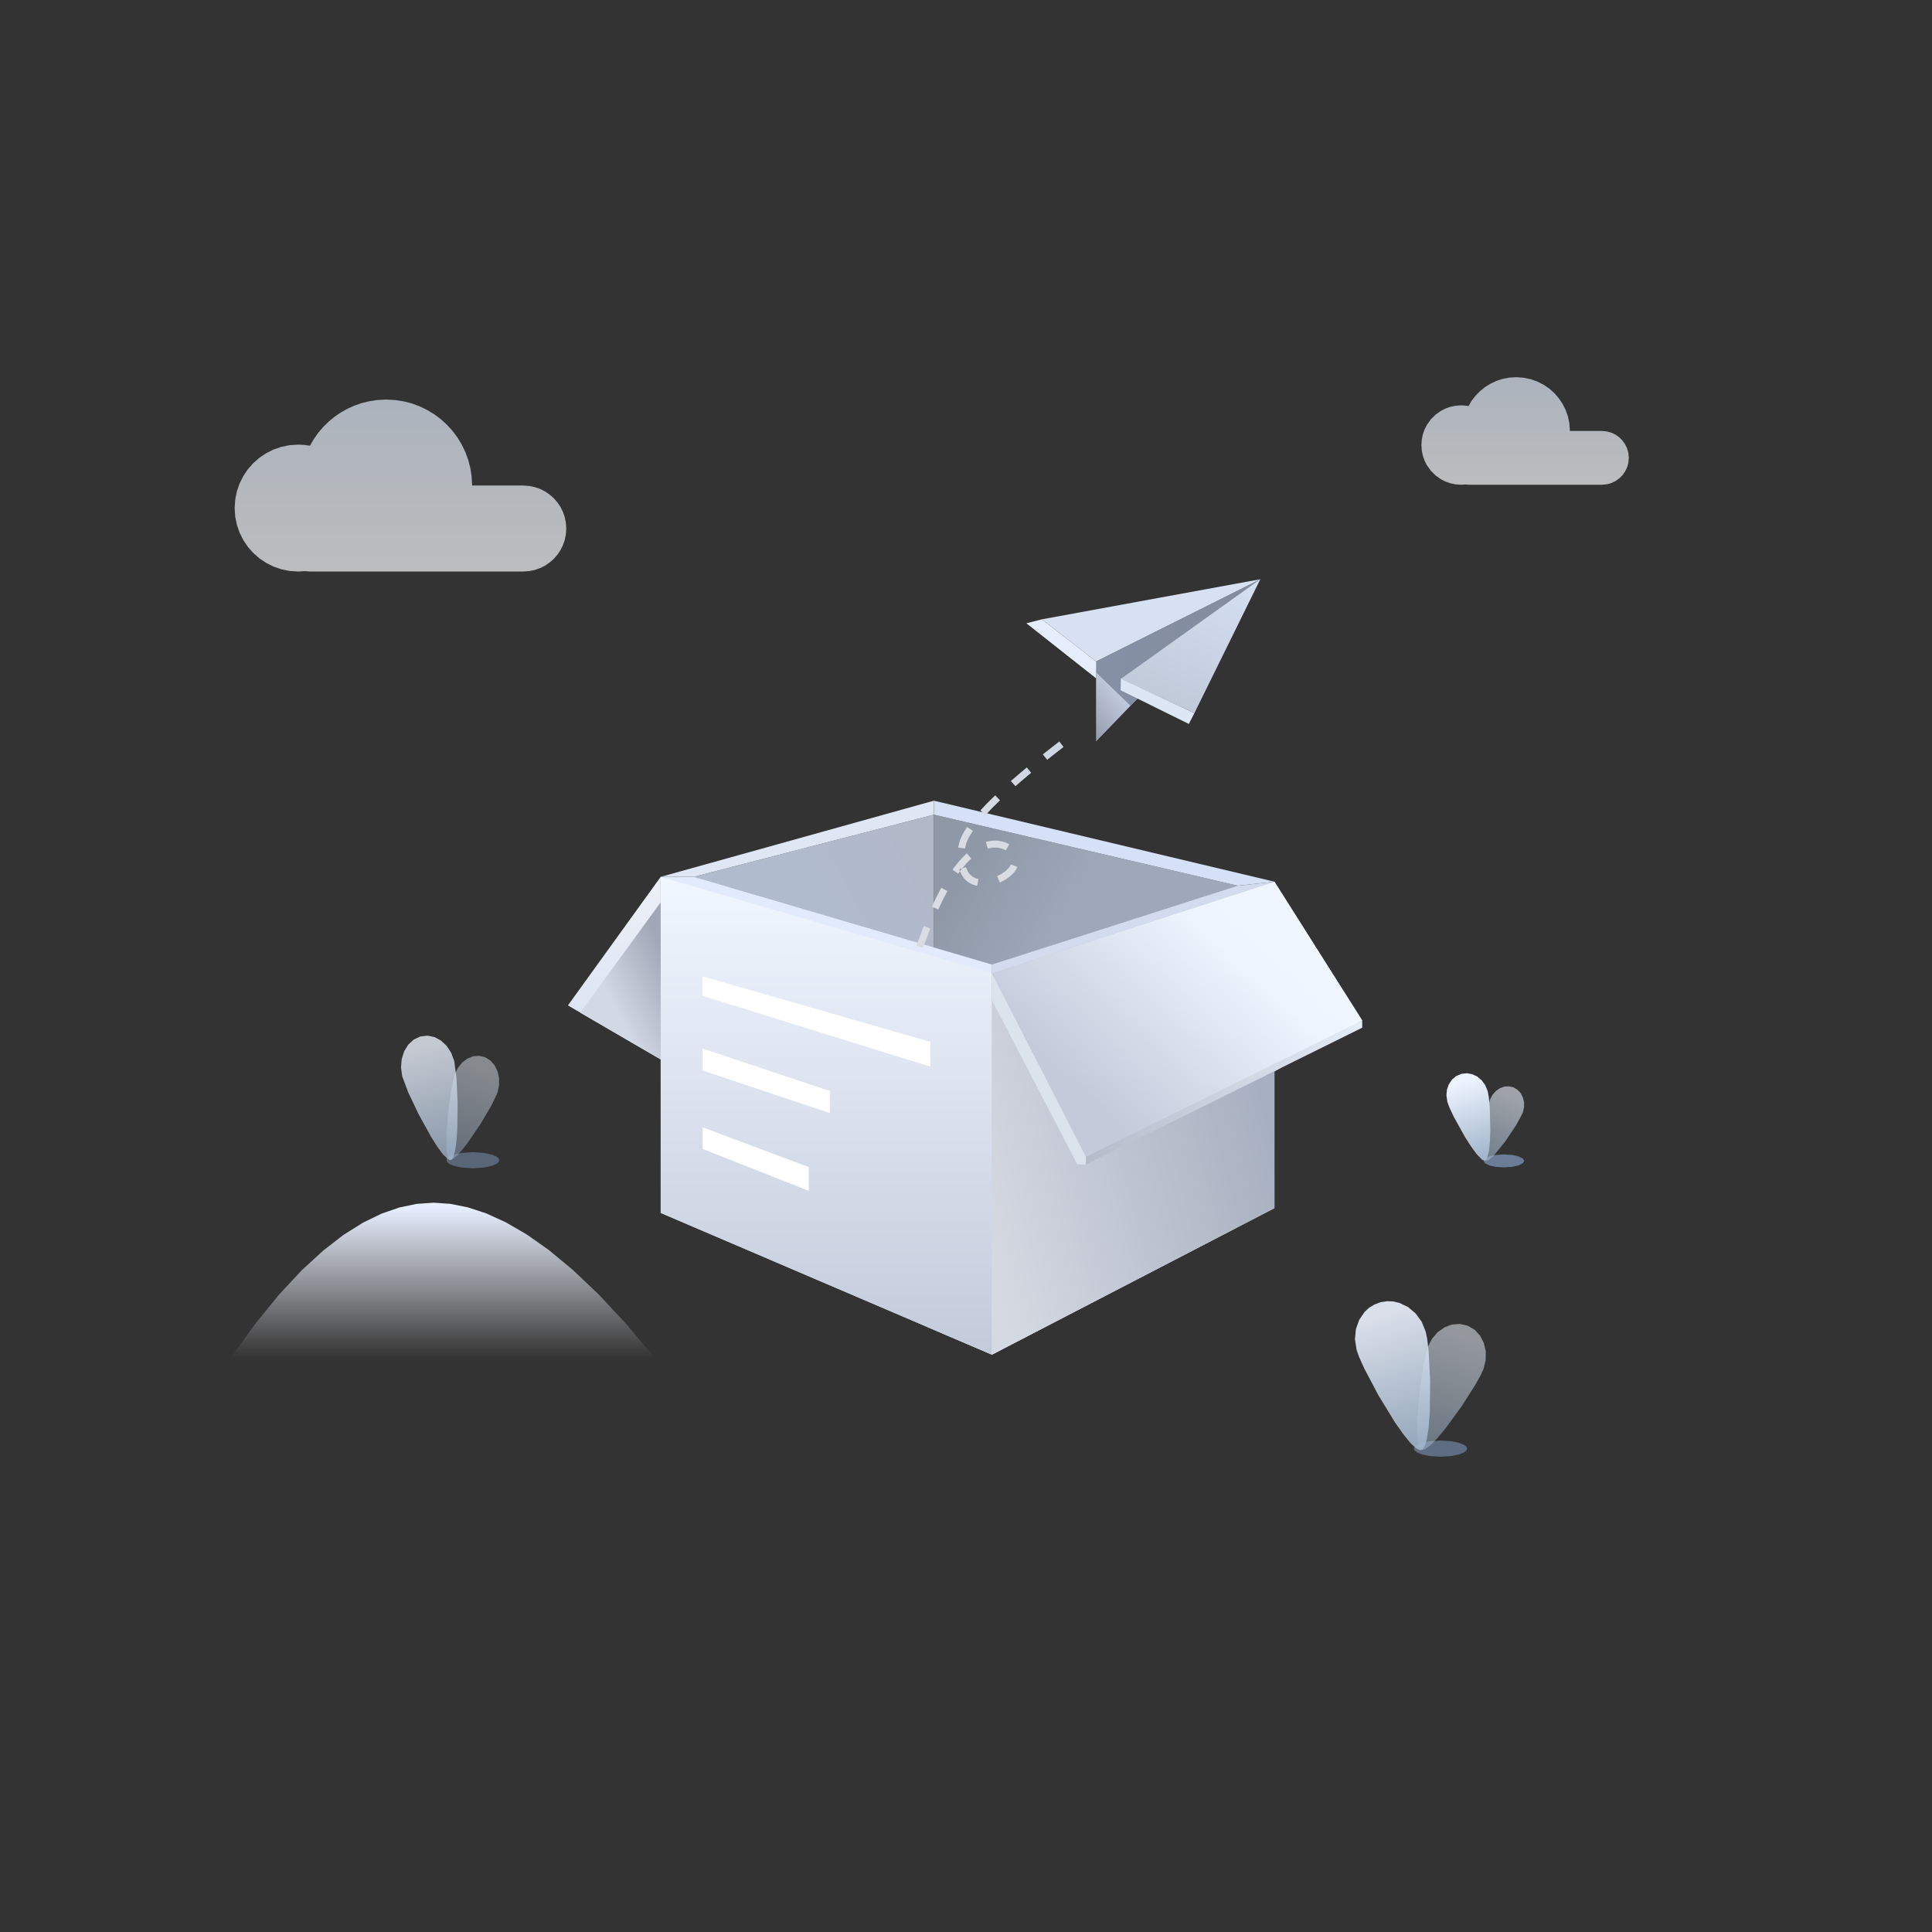 <?xml version="1.0" standalone="no"?><!DOCTYPE svg PUBLIC "-//W3C//DTD SVG 1.1//EN" "http://www.w3.org/Graphics/SVG/1.1/DTD/svg11.dtd"><svg height="1024" node-id="1" sillyvg="true" template-height="1024" template-width="1024" version="1.1" viewBox="0 0 1024 1024" width="1024" xmlns="http://www.w3.org/2000/svg" xmlns:xlink="http://www.w3.org/1999/xlink"><rect x="0" y="0" width="1024" height="1024" fill="#333333" stroke="none"/><defs node-id="118"><linearGradient gradientUnits="objectBoundingBox" id="linearGradient-1" node-id="5" spreadMethod="pad" x1="0.561" x2="0.406" y1="0.097" y2="1"><stop offset="0" stop-color="#edf5ff"></stop><stop offset="1" stop-color="#a1b6cc"></stop></linearGradient><linearGradient gradientUnits="objectBoundingBox" id="linearGradient-2" node-id="8" spreadMethod="pad" x1="0.453" x2="0.571" y1="0.076" y2="1"><stop offset="0" stop-color="#eef4ff"></stop><stop offset="1" stop-color="#a1b6cc"></stop></linearGradient><linearGradient gradientUnits="objectBoundingBox" id="linearGradient-3" node-id="11" spreadMethod="pad" x1="0.422" x2="0.422" y1="1" y2="-0.441"><stop offset="0" stop-color="#f7f8f9"></stop><stop offset="1" stop-color="#d5e4f8"></stop></linearGradient><linearGradient gradientUnits="objectBoundingBox" id="linearGradient-4" node-id="14" spreadMethod="pad" x1="0.422" x2="0.422" y1="1" y2="-0.441"><stop offset="0" stop-color="#f7f8f9"></stop><stop offset="1" stop-color="#d5e4f8"></stop></linearGradient><linearGradient gradientUnits="objectBoundingBox" id="linearGradient-5" node-id="17" spreadMethod="pad" x1="0.422" x2="0.422" y1="0.997" y2="0.029"><stop offset="0" stop-color="#f2f4f9" stop-opacity="0"></stop><stop offset="1" stop-color="#e7eeff"></stop></linearGradient><linearGradient gradientUnits="objectBoundingBox" id="linearGradient-6" node-id="20" spreadMethod="pad" x1="0.57" x2="0.391" y1="0.097" y2="1"><stop offset="0" stop-color="#edf5ff"></stop><stop offset="1" stop-color="#a1b6cc"></stop></linearGradient><linearGradient gradientUnits="objectBoundingBox" id="linearGradient-7" node-id="23" spreadMethod="pad" x1="0.443" x2="0.587" y1="0.076" y2="1"><stop offset="0" stop-color="#eef4ff"></stop><stop offset="1" stop-color="#a1b6cc"></stop></linearGradient><linearGradient gradientUnits="objectBoundingBox" id="linearGradient-8" node-id="26" spreadMethod="pad" x1="0.57" x2="0.391" y1="0.097" y2="1"><stop offset="0" stop-color="#edf5ff"></stop><stop offset="1" stop-color="#a1b6cc"></stop></linearGradient><linearGradient gradientUnits="objectBoundingBox" id="linearGradient-9" node-id="29" spreadMethod="pad" x1="0.443" x2="0.588" y1="0.076" y2="1"><stop offset="0" stop-color="#eef4ff"></stop><stop offset="1" stop-color="#a1b6cc"></stop></linearGradient><linearGradient gradientUnits="objectBoundingBox" id="linearGradient-10" node-id="32" spreadMethod="pad" x1="0.161" x2="0.367" y1="0.041" y2="0.261"><stop offset="0" stop-color="#8f98a6"></stop><stop offset="1" stop-color="#9ea8b9"></stop></linearGradient><linearGradient gradientUnits="objectBoundingBox" id="linearGradient-11" node-id="35" spreadMethod="pad" x1="0.874" x2="0.685" y1="0.059" y2="0.282"><stop offset="0" stop-color="#b1b9c9"></stop><stop offset="0.983" stop-color="#b1bbce"></stop></linearGradient><linearGradient gradientUnits="objectBoundingBox" id="linearGradient-12" node-id="38" spreadMethod="pad" x1="0.5" x2="0.5" y1="0" y2="1"><stop offset="0.02" stop-color="#f0f6ff"></stop><stop offset="1" stop-color="#c3cada"></stop></linearGradient><linearGradient gradientUnits="objectBoundingBox" id="linearGradient-13" node-id="41" spreadMethod="pad" x1="0.999" x2="0.054" y1="0.5" y2="0.924"><stop offset="0.018" stop-color="#a7b0c0"></stop><stop offset="1" stop-color="#d5d9e2"></stop></linearGradient><linearGradient gradientUnits="objectBoundingBox" id="linearGradient-14" node-id="44" spreadMethod="pad" x1="0.5" x2="0.5" y1="0" y2="1"><stop offset="0" stop-color="#edf0f7"></stop><stop offset="1" stop-color="#d8e2f2"></stop></linearGradient><linearGradient gradientUnits="objectBoundingBox" id="linearGradient-15" node-id="47" spreadMethod="pad" x1="0.999" x2="0.5" y1="0.26" y2="0.753"><stop offset="0" stop-color="#a0a7b6"></stop><stop offset="1" stop-color="#d3d8e5"></stop></linearGradient><linearGradient gradientUnits="objectBoundingBox" id="linearGradient-16" node-id="50" spreadMethod="pad" x1="1" x2="0" y1="0.5" y2="0.5"><stop offset="0" stop-color="#e4ecf7"></stop><stop offset="1" stop-color="#b5bbc9"></stop></linearGradient><linearGradient gradientUnits="objectBoundingBox" id="linearGradient-17" node-id="53" spreadMethod="pad" x1="0.817" x2="0.25" y1="0.32" y2="0.776"><stop offset="0" stop-color="#f0f6ff"></stop><stop offset="0.137" stop-color="#eef4fe"></stop><stop offset="1" stop-color="#c3cada"></stop></linearGradient><linearGradient gradientUnits="objectBoundingBox" id="linearGradient-18" node-id="57" spreadMethod="pad" x1="0.849" x2="0.5" y1="0.067" y2="0.615"><stop offset="0" stop-color="#d0d5e2"></stop><stop offset="1" stop-color="#d9dde3"></stop></linearGradient><linearGradient gradientUnits="objectBoundingBox" id="linearGradient-19" node-id="60" spreadMethod="pad" x1="0.5" x2="-0.007" y1="0.303" y2="1"><stop offset="0" stop-color="#c7d0e4"></stop><stop offset="0.991" stop-color="#949baa"></stop></linearGradient><linearGradient gradientUnits="objectBoundingBox" id="linearGradient-20" node-id="63" spreadMethod="pad" x1="1" x2="0" y1="0.5" y2="0.61"><stop offset="0" stop-color="#848d9d"></stop><stop offset="1" stop-color="#8590a5"></stop></linearGradient><linearGradient gradientUnits="objectBoundingBox" id="linearGradient-21" node-id="66" spreadMethod="pad" x1="0.899" x2="0.5" y1="0.109" y2="0.993"><stop offset="0" stop-color="#d3deee"></stop><stop offset="1" stop-color="#c1cad9"></stop></linearGradient></defs><g node-id="320"><path d="M 78.00 78.00 L 946.00 78.00 L 946.00 946.00 L 78.00 946.00 Z" fill="#ffffff" fill-opacity="0" fill-rule="nonzero" group-id="1" id="矩形" node-id="71" stroke="none" target-height="868" target-width="868" target-x="78" target-y="78"></path><g node-id="322"><path d="M 264.62 614.94 L 264.23 615.92 L 263.01 616.92 L 260.52 617.94 L 256.29 618.83 L 250.60 619.20 L 244.89 618.83 L 240.68 617.94 L 238.17 616.92 L 236.97 615.92 L 236.58 614.94 L 236.97 613.95 L 238.17 612.95 L 240.68 611.93 L 244.89 611.04 L 250.60 610.67 L 256.29 611.04 L 260.52 611.93 L 263.01 612.95 L 264.23 613.95 Z" fill="#85a0c7" fill-opacity="0.467" fill-rule="evenodd" group-id="1,3" node-id="253" stroke="none" target-height="8.528" target-width="28.036" target-x="236.584" target-y="610.67"></path><path d="M 238.28 614.86 L 239.60 614.64 L 242.18 612.58 L 244.83 609.61 L 248.13 605.35 L 254.66 595.74 L 260.30 586.24 L 263.60 579.36 L 264.49 575.30 L 264.53 571.52 L 263.75 567.92 L 262.17 564.64 L 260.00 562.15 L 257.16 560.35 L 253.92 559.59 L 250.82 559.83 L 247.69 561.09 L 244.96 563.15 L 242.70 565.97 L 240.90 569.70 L 239.21 577.25 L 237.65 588.49 L 236.69 600.49 L 236.76 610.28 L 237.43 613.73 Z" fill="url(#linearGradient-1)" fill-opacity="0.449" fill-rule="evenodd" group-id="1,3" node-id="255" stroke="none" target-height="55.27" target-width="27.841" target-x="236.692" target-y="559.588"></path><path d="M 238.99 614.90 L 240.10 613.71 L 241.25 609.80 L 241.92 605.01 L 242.38 598.54 L 242.55 584.56 L 241.94 571.35 L 240.77 562.41 L 239.12 557.96 L 236.76 554.36 L 233.70 551.49 L 230.29 549.67 L 226.58 548.91 L 222.76 549.37 L 219.25 551.02 L 216.36 553.71 L 214.25 557.14 L 212.93 561.26 L 212.54 565.69 L 213.17 570.42 L 216.29 578.79 L 221.87 590.55 L 228.49 602.55 L 231.87 607.91 L 234.67 611.71 L 237.47 614.47 Z" fill="url(#linearGradient-2)" fill-opacity="0.779" fill-rule="evenodd" group-id="1,3" node-id="257" stroke="none" target-height="65.99" target-width="30.011" target-x="212.54" target-y="548.912"></path></g><path d="M 164.51 302.92 L 161.56 302.72 L 158.00 302.92 L 153.39 302.60 L 149.04 301.72 L 144.91 300.28 L 141.01 298.31 L 137.46 295.92 L 134.22 293.07 L 131.37 289.83 L 128.98 286.28 L 127.01 282.38 L 125.57 278.25 L 124.69 273.90 L 124.37 269.29 L 124.69 264.67 L 125.57 260.32 L 127.01 256.19 L 128.98 252.29 L 131.37 248.74 L 134.22 245.50 L 137.46 242.65 L 141.01 240.26 L 144.91 238.29 L 149.04 236.85 L 153.39 235.97 L 158.00 235.65 L 161.19 235.80 L 164.28 236.24 L 166.35 232.68 L 168.69 229.37 L 171.31 226.29 L 174.22 223.43 L 177.37 220.85 L 180.72 218.56 L 184.28 216.58 L 188.08 214.89 L 191.99 213.56 L 196.04 212.59 L 200.26 212.00 L 204.66 211.78 L 209.39 212.03 L 213.91 212.72 L 218.24 213.83 L 222.40 215.36 L 226.41 217.30 L 230.15 219.57 L 233.64 222.17 L 236.88 225.13 L 239.84 228.37 L 242.44 231.86 L 244.71 235.60 L 246.65 239.61 L 248.18 243.77 L 249.29 248.10 L 249.98 252.62 L 250.23 257.35 L 250.23 257.35 L 277.35 257.35 L 280.51 257.58 L 283.46 258.18 L 286.23 259.14 L 288.86 260.46 L 291.30 262.12 L 293.47 264.02 L 295.37 266.19 L 297.03 268.63 L 298.35 271.26 L 299.31 274.03 L 299.91 276.98 L 300.14 280.13 L 299.91 283.29 L 299.31 286.24 L 298.35 289.01 L 297.03 291.64 L 295.37 294.08 L 293.47 296.25 L 291.30 298.15 L 288.86 299.81 L 286.23 301.13 L 283.46 302.09 L 280.51 302.69 L 277.35 302.92 L 164.51 302.92 Z" fill="url(#linearGradient-3)" fill-opacity="0.7" fill-rule="evenodd" group-id="1" id="形状结合" node-id="76" stroke="none" target-height="91.14" target-width="175.77" target-x="124.37" target-y="211.78"></path><path d="M 778.48 256.92 L 776.63 256.80 L 774.41 256.92 L 771.49 256.71 L 768.77 256.16 L 766.21 255.27 L 763.79 254.05 L 760.84 251.96 L 758.33 249.45 L 756.24 246.50 L 755.02 244.08 L 754.13 241.52 L 753.58 238.80 L 753.37 235.88 L 753.58 232.97 L 754.13 230.25 L 755.02 227.69 L 756.24 225.27 L 758.33 222.32 L 760.84 219.81 L 763.79 217.72 L 766.21 216.50 L 768.77 215.61 L 771.49 215.06 L 774.41 214.85 L 776.40 214.94 L 778.33 215.22 L 780.09 212.28 L 782.16 209.62 L 784.55 207.21 L 787.20 205.09 L 790.08 203.32 L 793.21 201.86 L 796.49 200.80 L 799.94 200.15 L 803.58 199.92 L 807.50 200.19 L 811.19 200.94 L 814.68 202.16 L 817.99 203.82 L 821.00 205.85 L 823.74 208.27 L 826.15 211.01 L 828.18 214.02 L 829.85 217.33 L 831.06 220.82 L 831.81 224.50 L 832.08 228.42 L 832.08 228.42 L 849.05 228.42 L 851.65 228.66 L 854.03 229.31 L 856.24 230.37 L 858.24 231.78 L 859.94 233.48 L 861.35 235.48 L 862.41 237.68 L 863.06 240.07 L 863.30 242.67 L 863.06 245.27 L 862.41 247.66 L 861.35 249.86 L 859.94 251.86 L 858.24 253.56 L 856.24 254.97 L 854.03 256.03 L 851.65 256.68 L 849.05 256.92 L 778.48 256.92 Z" fill="url(#linearGradient-4)" fill-opacity="0.7" fill-rule="evenodd" group-id="1" id="形状结合备份" node-id="77" stroke="none" target-height="57" target-width="109.929" target-x="753.37" target-y="199.92"></path><path d="M 121.80 720.32 L 135.23 701.72 L 147.93 686.14 L 159.93 673.27 L 171.32 662.82 L 182.10 654.48 L 192.39 648.04 L 202.22 643.26 L 211.68 639.99 L 220.84 638.08 L 229.80 637.45 L 238.65 638.06 L 247.92 639.90 L 257.69 643.11 L 268.04 647.82 L 279.08 654.22 L 290.91 662.55 L 303.56 673.04 L 317.17 685.95 L 331.79 701.61 L 347.48 720.32 Z" fill="url(#linearGradient-5)" fill-rule="evenodd" group-id="1,4" id="路径" node-id="79" stroke="none" target-height="82.872" target-width="225.68" target-x="121.8" target-y="637.448"></path><path d="M 298.47 720.32 L 310.47 698.90 L 322.17 680.46 L 333.54 664.66 L 344.63 651.29 L 355.43 640.10 L 365.98 630.85 L 376.31 623.36 L 386.42 617.46 L 396.43 613.04 L 406.34 609.93 L 416.24 608.09 L 426.18 607.48 L 436.98 608.11 L 449.85 610.17 L 465.15 613.95 L 483.23 619.78 L 504.49 628.03 L 529.32 639.08 L 558.16 653.35 L 591.44 671.32 L 629.72 693.48 L 673.45 720.32 Z" fill="none" group-id="1,4" id="路径-2" node-id="80" stroke="none" target-height="112.84" target-width="374.976" target-x="298.472" target-y="607.48"></path><path d="M 859.20 720.32 L 845.75 702.20 L 832.99 686.77 L 820.88 673.75 L 809.38 662.92 L 798.44 654.05 L 788.05 646.91 L 778.09 641.35 L 768.54 637.23 L 759.34 634.37 L 750.40 632.72 L 741.67 632.17 L 731.63 632.83 L 719.86 634.95 L 706.13 638.86 L 690.11 644.85 L 671.50 653.29 L 649.95 664.62 L 625.12 679.22 L 596.63 697.62 L 564.08 720.32 Z" fill="none" group-id="1,4" id="路径-3" node-id="81" stroke="none" target-height="88.145" target-width="295.12" target-x="564.08" target-y="632.175"></path><path d="M 807.85 615.29 L 807.18 616.50 L 804.70 617.74 L 801.47 618.44 L 797.09 618.74 L 792.73 618.44 L 789.49 617.74 L 787.02 616.50 L 786.35 615.29 L 787.02 614.10 L 789.49 612.86 L 792.73 612.14 L 797.09 611.86 L 801.47 612.14 L 804.70 612.86 L 807.18 614.10 Z" fill="#85a0c7" fill-opacity="0.67" fill-rule="evenodd" group-id="1,5" node-id="269" stroke="none" target-height="6.879" target-width="21.505" target-x="786.345" target-y="611.861"></path><path d="M 787.65 615.25 L 788.95 614.92 L 791.68 612.58 L 797.72 605.11 L 803.58 596.37 L 807.07 589.88 L 807.76 586.97 L 807.78 584.26 L 807.18 581.70 L 805.98 579.38 L 804.31 577.60 L 802.12 576.29 L 799.65 575.75 L 797.26 575.93 L 794.87 576.82 L 792.77 578.31 L 791.03 580.33 L 789.64 582.98 L 788.04 590.20 L 786.71 600.75 L 786.39 610.47 L 786.89 614.12 Z" fill="url(#linearGradient-6)" fill-opacity="0.577" fill-rule="evenodd" group-id="1,5" node-id="271" stroke="none" target-height="39.494" target-width="21.396" target-x="786.389" target-y="575.752"></path><path d="M 787.13 615.27 L 788.17 614.07 L 789.19 610.02 L 789.69 605.11 L 789.90 598.93 L 789.60 586.78 L 789.08 581.42 L 788.52 578.36 L 787.21 575.17 L 785.39 572.65 L 783.07 570.67 L 780.36 569.35 L 777.54 568.85 L 774.54 569.16 L 771.78 570.37 L 769.61 572.17 L 767.92 574.67 L 766.92 577.51 L 766.64 580.57 L 767.12 583.98 L 768.18 586.91 L 770.48 591.81 L 776.38 602.49 L 779.75 607.74 L 782.68 611.73 L 785.61 614.75 Z" fill="url(#linearGradient-7)" fill-rule="evenodd" group-id="1,5" node-id="273" stroke="none" target-height="46.416" target-width="23.262" target-x="766.642" target-y="568.852"></path><path d="M 777.61 767.80 L 777.22 768.80 L 776.00 769.80 L 773.49 770.84 L 769.23 771.73 L 763.50 772.10 L 757.77 771.73 L 753.52 770.84 L 751.00 769.80 L 749.79 768.80 L 749.40 767.80 L 749.79 766.81 L 751.00 765.81 L 753.52 764.77 L 757.77 763.88 L 763.50 763.51 L 769.23 763.88 L 773.49 764.77 L 776.00 765.81 L 777.22 766.81 Z" fill="#85a0c7" fill-opacity="0.535" fill-rule="evenodd" group-id="1,6" node-id="277" stroke="none" target-height="8.593" target-width="28.21" target-x="749.398" target-y="763.507"></path><path d="M 753.35 768.58 L 755.08 768.30 L 758.43 765.81 L 761.88 762.20 L 766.15 757.08 L 774.64 745.43 L 781.97 733.95 L 784.79 728.87 L 786.27 725.64 L 787.44 720.82 L 787.48 716.18 L 786.44 711.75 L 784.47 707.93 L 781.60 704.81 L 777.89 702.64 L 773.72 701.71 L 769.58 702.03 L 765.63 703.51 L 761.98 706.09 L 759.01 709.56 L 756.75 713.97 L 755.76 717.37 L 754.54 723.08 L 752.54 736.69 L 751.29 751.20 L 751.13 757.95 L 751.37 763.03 L 752.24 767.20 Z" fill="url(#linearGradient-8)" fill-opacity="0.517" fill-rule="evenodd" group-id="1,6" node-id="279" stroke="none" target-height="66.879" target-width="36.347" target-x="751.134" target-y="701.705"></path><path d="M 753.30 768.61 L 754.28 767.89 L 755.30 766.09 L 756.30 762.53 L 757.19 756.78 L 757.80 749.03 L 758.03 732.32 L 757.23 716.53 L 756.47 709.84 L 755.67 705.83 L 753.50 700.51 L 750.33 696.17 L 746.29 692.76 L 741.74 690.57 L 738.46 689.79 L 735.14 689.68 L 731.71 690.20 L 728.48 691.42 L 725.66 693.13 L 723.23 695.39 L 720.41 699.54 L 718.67 704.44 L 718.15 709.73 L 719.00 715.40 L 720.36 719.26 L 723.14 725.42 L 730.56 739.48 L 739.33 753.85 L 743.84 760.25 L 747.55 764.81 L 750.27 767.41 L 752.07 768.48 Z" fill="url(#linearGradient-9)" fill-opacity="0.897" fill-rule="evenodd" group-id="1,6" node-id="281" stroke="none" target-height="78.923" target-width="39.885" target-x="718.15" target-y="689.683"></path></g><g node-id="321"><g node-id="326"><path d="M 494.99 431.78 L 656.10 469.46 L 656.10 650.33 L 525.74 718.00 L 494.99 704.87 Z" fill="url(#linearGradient-10)" fill-rule="evenodd" group-id="2,7" id="路径" node-id="92" stroke="none" target-height="286.221" target-width="161.111" target-x="494.992" target-y="431.779"></path><path d="M 367.66 464.75 L 494.99 431.78 L 494.99 704.87 L 367.66 645.86 Z" fill="url(#linearGradient-11)" fill-rule="evenodd" group-id="2,7" id="路径" node-id="93" stroke="none" target-height="273.092" target-width="127.333" target-x="367.66" target-y="431.779"></path><path d="M 350.18 464.75 L 350.18 642.87 L 525.74 718.00 L 525.74 515.89 L 525.74 511.23 L 367.66 464.75 Z" fill="#e2ebfc" fill-rule="evenodd" group-id="2,7" id="路径" node-id="94" stroke="none" target-height="253.253" target-width="175.568" target-x="350.176" target-y="464.747"></path><path d="M 350.18 464.75 L 350.18 642.87 L 525.74 718.00 L 525.74 515.89 Z" fill="url(#linearGradient-12)" fill-rule="evenodd" group-id="2,7" id="路径" node-id="95" stroke="none" target-height="253.253" target-width="175.568" target-x="350.176" target-y="464.747"></path><path d="M 525.74 515.89 L 525.74 718.00 L 675.48 640.35 L 675.48 467.32 L 656.10 469.46 L 525.74 511.23 Z" fill="#d3dbef" fill-rule="evenodd" group-id="2,7" id="路径" node-id="96" stroke="none" target-height="250.678" target-width="149.739" target-x="525.744" target-y="467.322"></path><path d="M 525.74 515.89 L 525.74 718.00 L 675.48 640.35 L 675.48 467.32 Z" fill="url(#linearGradient-13)" fill-rule="evenodd" group-id="2,7" id="路径" node-id="97" stroke="none" target-height="250.678" target-width="149.739" target-x="525.744" target-y="467.322"></path><path d="M 367.66 464.75 L 494.99 431.78 L 494.99 424.38 L 350.18 464.75 Z" fill="#dfe7f5" fill-rule="evenodd" group-id="2,7" id="路径" node-id="98" stroke="none" target-height="40.369" target-width="144.816" target-x="350.176" target-y="424.378"></path><path d="M 494.99 424.38 L 675.48 467.32 L 656.10 469.46 L 494.99 431.78 Z" fill="#d6e0f6" fill-rule="evenodd" group-id="2,7" id="路径" node-id="99" stroke="none" target-height="45.079" target-width="180.491" target-x="494.992" target-y="424.378"></path><path d="M 350.18 464.75 L 350.18 561.53 L 301.00 532.89 Z" fill="url(#linearGradient-14)" fill-rule="evenodd" group-id="2,7" id="路径" node-id="100" stroke="none" target-height="96.78" target-width="49.176" target-x="301" target-y="464.747"></path><path d="M 350.18 478.23 L 350.18 561.53 L 307.56 536.74 Z" fill="url(#linearGradient-15)" fill-rule="evenodd" group-id="2,7" id="路径" node-id="101" stroke="none" target-height="83.297" target-width="42.613" target-x="307.563" target-y="478.229"></path><path d="M 675.48 467.32 L 675.48 567.93 L 722.00 540.87 Z" fill="#d8d8d8" fill-rule="evenodd" group-id="2,7" id="路径" node-id="102" stroke="none" target-height="100.609" target-width="46.517" target-x="675.483" target-y="467.322"></path><path d="M 525.74 515.89 L 525.74 530.13 L 571.03 617.18 L 575.55 617.18 L 575.55 610.62 Z" fill="#dbe3ec" fill-rule="evenodd" group-id="2,7" id="路径" node-id="103" stroke="none" target-height="101.298" target-width="49.804" target-x="525.744" target-y="515.886"></path><path d="M 575.55 610.62 L 575.55 617.18 L 722.00 544.70 L 722.00 540.87 Z" fill="url(#linearGradient-16)" fill-rule="evenodd" group-id="2,7" id="路径" node-id="104" stroke="none" target-height="76.314" target-width="146.452" target-x="575.548" target-y="540.87"></path><path d="M 525.74 515.89 L 575.55 613.15 L 722.00 540.87 L 675.48 467.32 Z" fill="url(#linearGradient-17)" fill-rule="evenodd" group-id="2,7" id="路径" node-id="105" stroke="none" target-height="145.827" target-width="196.256" target-x="525.744" target-y="467.322"></path><path d="M 557.12 401.04 L 555.02 402.71 L 552.73 399.82 L 557.00 396.46 L 561.46 393.00 L 563.70 395.92 L 561.46 397.65 L 557.12 401.04 Z M 539.78 415.33 L 538.20 416.71 L 535.77 413.95 L 544.21 406.74 L 546.56 409.58 L 543.08 412.50 L 539.78 415.33 Z M 522.36 431.98 L 525.84 428.31 L 530.02 424.19 L 527.48 421.53 L 523.21 425.73 L 519.65 429.50 L 522.36 431.98 Z M 511.67 448.85 L 511.55 449.72 L 507.90 449.25 L 508.03 448.31 L 508.74 445.50 L 510.19 442.20 L 512.56 438.29 L 515.60 440.36 L 513.47 443.86 L 512.23 446.64 L 511.67 448.85 Z M 523.55 449.75 L 526.16 449.26 L 528.65 449.27 L 531.03 449.76 L 533.09 450.68 L 534.97 447.51 L 533.16 446.62 L 531.22 445.99 L 529.10 445.62 L 526.96 445.53 L 524.77 445.72 L 522.53 446.21 L 523.55 449.75 Z M 508.81 461.76 L 507.86 463.07 L 504.86 460.93 L 507.43 457.55 L 509.93 454.69 L 512.37 452.29 L 514.84 455.02 L 512.47 457.36 L 510.01 460.21 L 508.45 460.68 L 508.81 461.76 Z M 508.81 461.76 L 509.79 463.81 L 510.98 465.53 L 512.38 466.94 L 514.01 468.08 L 515.84 468.94 L 517.90 469.52 L 518.61 465.91 L 516.77 465.36 L 515.22 464.49 L 513.91 463.28 L 512.83 461.68 L 511.97 459.61 L 510.01 460.21 L 508.81 461.76 Z M 528.47 464.40 L 531.07 463.02 L 533.18 461.49 L 534.89 459.75 L 535.87 458.14 L 539.26 459.58 L 538.44 461.10 L 537.29 462.62 L 535.75 464.13 L 533.12 466.08 L 529.96 467.77 L 528.47 464.40 Z M 497.28 482.05 L 499.74 476.87 L 502.14 472.28 L 498.91 470.51 L 496.45 475.22 L 493.93 480.53 L 497.28 482.05 Z M 489.20 502.45 L 493.02 492.15 L 489.59 490.80 L 485.73 501.23 L 489.20 502.45 Z" fill="url(#linearGradient-18)" fill-rule="evenodd" group-id="2,7" id="形状" node-id="106" stroke="none" target-height="109.447" target-width="77.969" target-x="485.729" target-y="393"></path><path d="M 372.34 517.49 L 372.34 527.79 L 493.15 565.35 L 493.15 552.21 Z" fill="#ffffff" fill-rule="nonzero" group-id="2,7" id="路径" node-id="107" stroke="none" target-height="47.855" target-width="120.812" target-x="372.34" target-y="517.492"></path><path d="M 372.34 555.78 L 372.34 567.37 L 439.94 589.99 L 439.94 578.29 Z" fill="#ffffff" fill-rule="nonzero" group-id="2,7" id="路径" node-id="108" stroke="none" target-height="34.209" target-width="67.598" target-x="372.34" target-y="555.78"></path><path d="M 372.34 597.47 L 372.34 608.93 L 428.68 631.16 L 428.68 618.60 Z" fill="#ffffff" fill-rule="nonzero" group-id="2,7" id="路径" node-id="109" stroke="none" target-height="33.692" target-width="56.338" target-x="372.34" target-y="597.472"></path></g><g node-id="327"><path d="M 580.93 350.55 L 580.93 393.00 L 606.93 366.01 Z" fill="url(#linearGradient-19)" fill-rule="evenodd" group-id="2,8" node-id="308" stroke="none" target-height="42.454" target-width="26.006" target-x="580.929" target-y="350.546"></path><path d="M 668.00 307.00 L 580.93 350.55 L 580.93 356.37 L 599.12 374.03 Z" fill="url(#linearGradient-20)" fill-rule="evenodd" group-id="2,8" node-id="310" stroke="none" target-height="67.03" target-width="87.071" target-x="580.929" target-y="307"></path><path d="M 633.04 378.00 L 630.10 383.71 L 593.93 365.83 L 594.09 359.51 Z" fill="#dce6f4" fill-rule="evenodd" group-id="2,8" node-id="312" stroke="none" target-height="24.201" target-width="39.104" target-x="593.932" target-y="359.506"></path><path d="M 668.00 307.00 L 552.23 328.25 L 580.93 350.55 Z" fill="#d8e1f2" fill-rule="evenodd" group-id="2,8" node-id="314" stroke="none" target-height="43.546" target-width="115.767" target-x="552.233" target-y="307"></path><path d="M 668.00 307.00 L 633.04 378.00 L 594.09 359.81 Z" fill="url(#linearGradient-21)" fill-rule="evenodd" group-id="2,8" node-id="316" stroke="none" target-height="70.996" target-width="73.914" target-x="594.087" target-y="307"></path><path d="M 552.23 328.25 L 544.00 330.36 L 580.93 359.51 L 580.93 350.55 Z" fill="#e6eefd" fill-rule="evenodd" group-id="2,8" node-id="318" stroke="none" target-height="31.255" target-width="36.929" target-x="544" target-y="328.251"></path></g></g></svg>